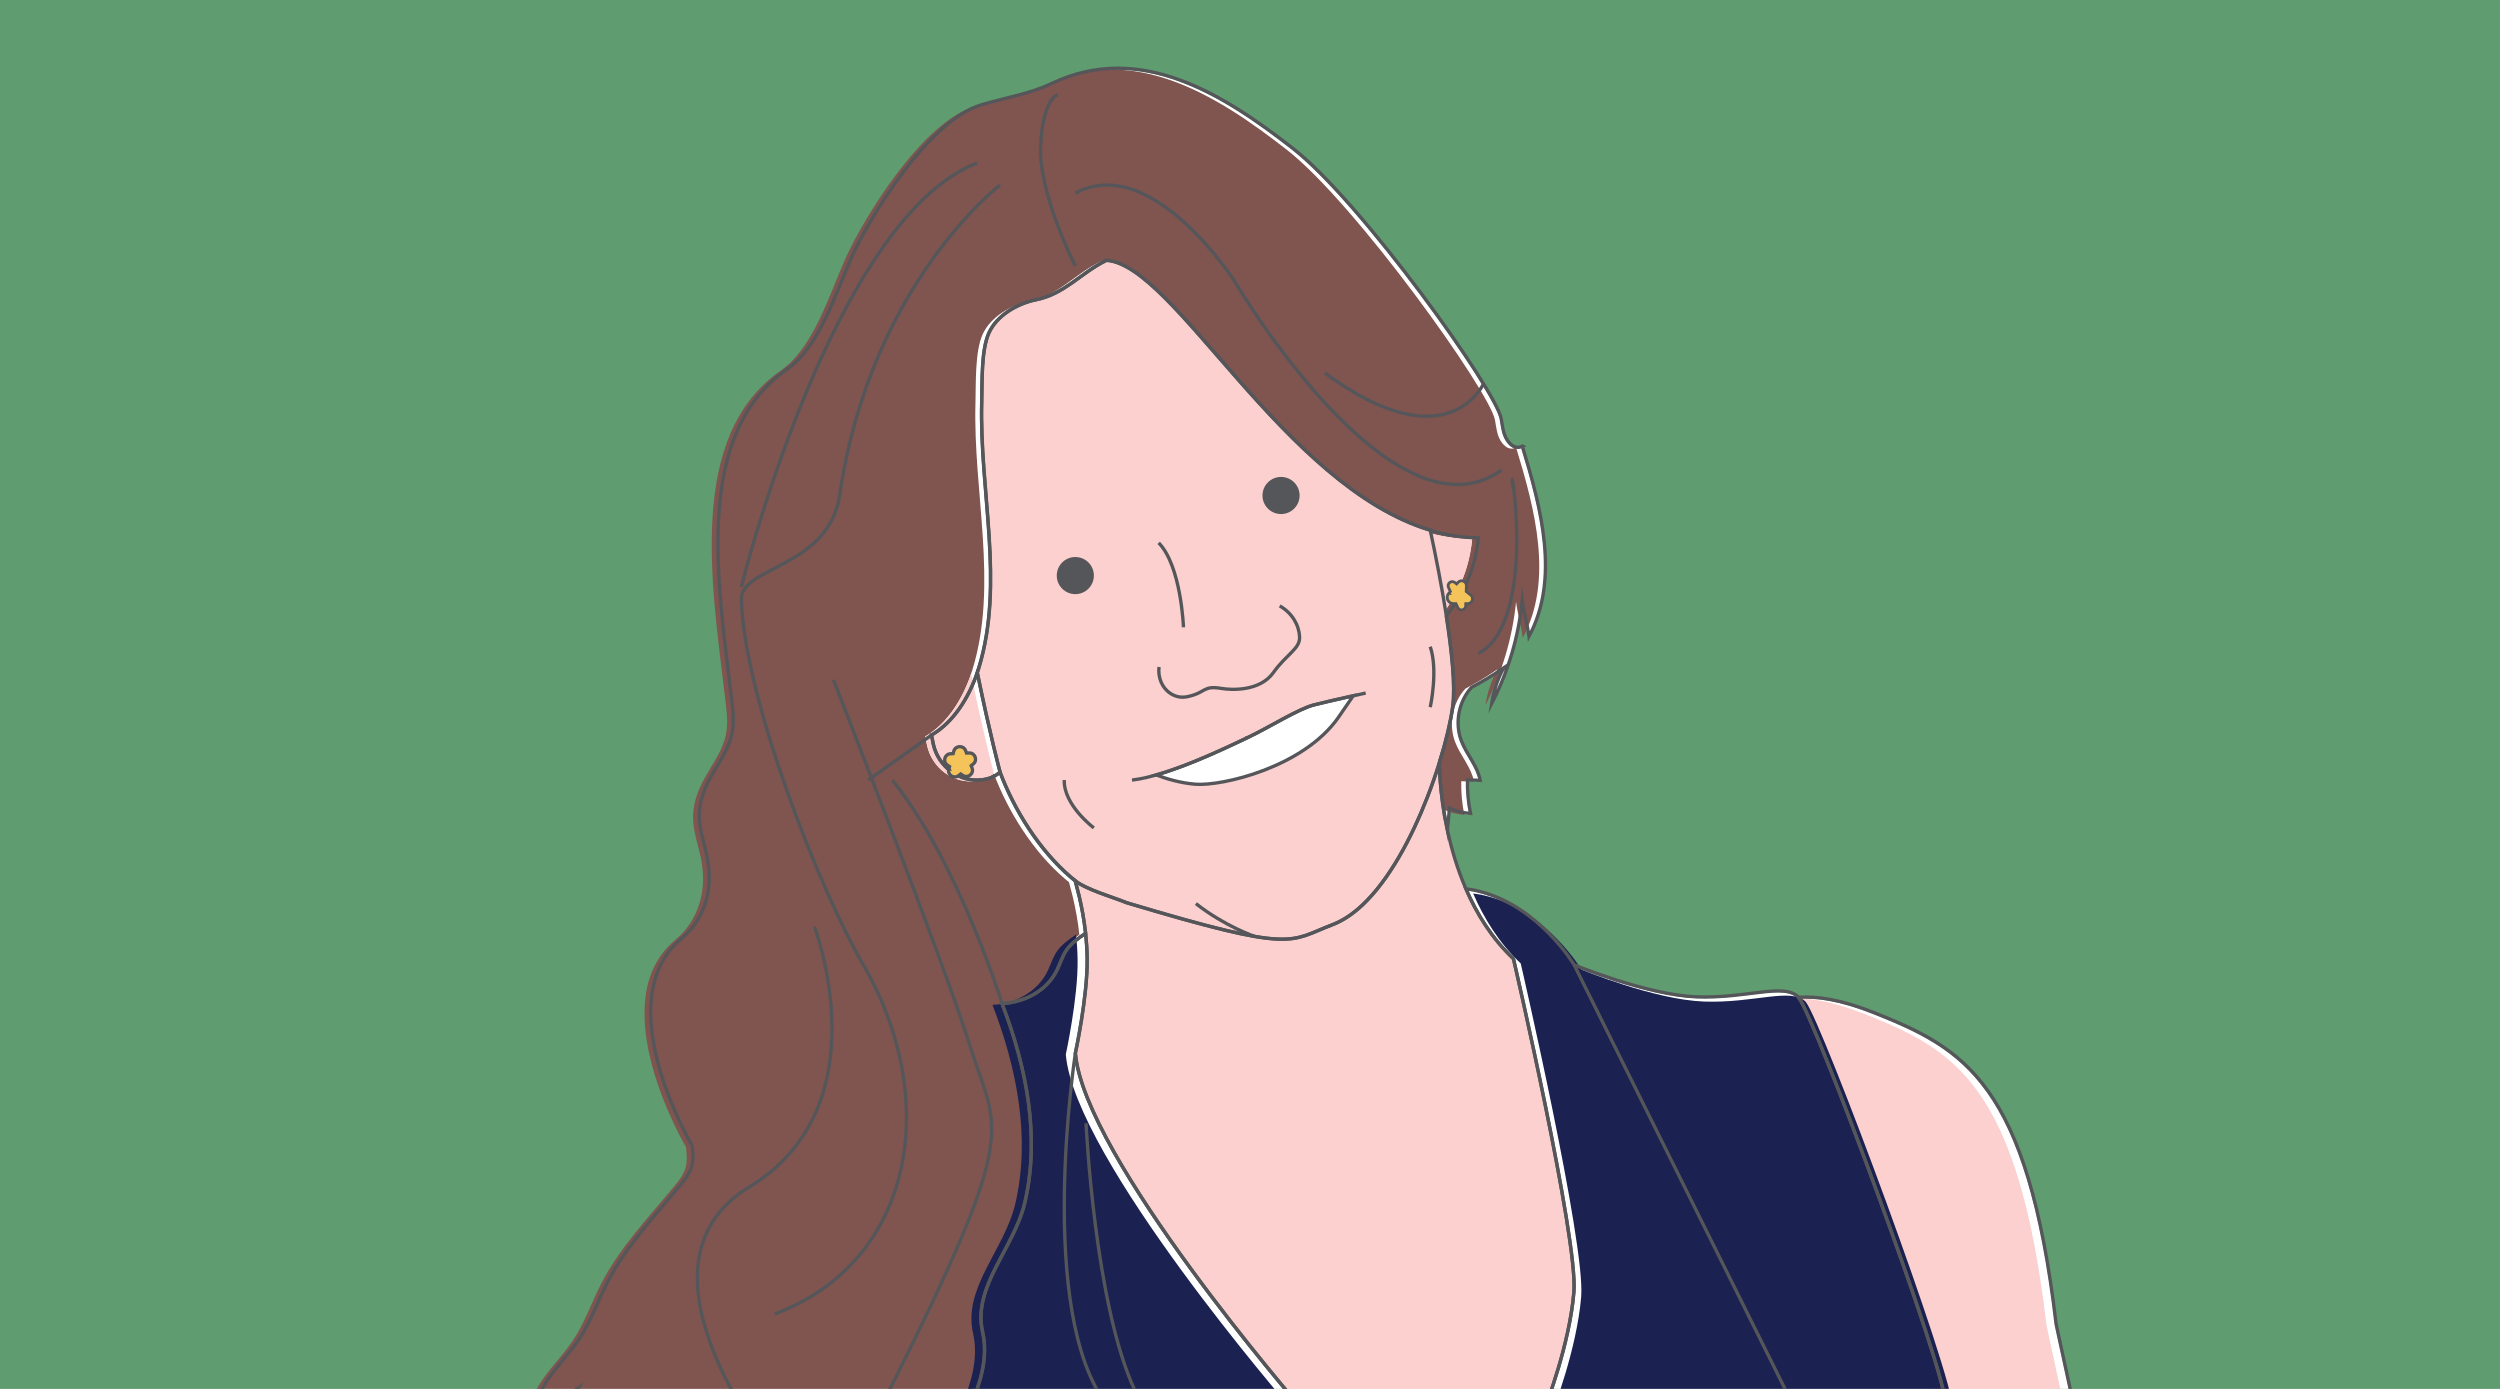 <?xml version="1.0" encoding="UTF-8"?>
<svg id="Layer_1" xmlns="http://www.w3.org/2000/svg" xmlns:xlink="http://www.w3.org/1999/xlink" version="1.1" viewBox="0 0 841.89 467.72">
  <!-- Generator: Adobe Illustrator 29.0.0, SVG Export Plug-In . SVG Version: 2.1.0 Build 186)  -->
  <defs>
    <style>
      .st0, .st1, .st2 {
        fill: none;
      }

      .st3 {
        fill: #fbd0cf;
      }

      .st4 {
        fill: #55565a;
      }

      .st5 {
        fill: #f4c45b;
      }

      .st6 {
        fill: #80544f;
      }

      .st7 {
        fill: #fff;
      }

      .st1 {
        stroke-width: .95px;
      }

      .st1, .st2 {
        stroke: #55565a;
        stroke-miterlimit: 10;
      }

      .st2 {
        stroke-width: 1.13px;
      }

      .st8 {
        fill: #1b2151;
      }

      .st9 {
        fill: #5f9c70;
      }

      .st10 {
        clip-path: url(#clippath);
      }
    </style>
    <clipPath id="clippath">
      <rect class="st0" y="0" width="841.89" height="467.72"/>
    </clipPath>
  </defs>
  <g class="st10">
    <rect class="st9" y="0" width="841.89" height="470.76"/>
    <g>
      <path class="st7" d="M488.15,205.91c5.38-7.38,8.48-15.28,9.36-24.37-5.55-.07-10.96-.99-16.23-2.57,1.7,7.94,3.83,18.59,5.45,28.99.47-.69.93-1.38,1.42-2.05Z"/>
      <path class="st7" d="M313.35,247.97c.18.98.37,1.98.59,2.98,1.67,7.68,8.9,13.13,16.69,12.04,2.25-.32,4.24-1.13,5.79-2.56,0,0-3.37-12.5-7.67-33.47-2.92,8.63-8.06,16.71-15.4,21.01h0Z"/>
      <path class="st7" d="M365.77,323.3c-.04-3.01-.23-5.86-.52-8.58-2.38,1.6-4.73,3.28-6.29,5.44-1.47,2.04-2.18,4.52-3.27,6.8-3.38,7.06-10.78,10.95-18.59,11.44,8.25,21.33,12.91,44.88,7.65,67.13-3.6,15.26-17.66,28.15-14.19,43.44,1.93,8.52-.64,16.72-4,24.95h110.74s-72.66-83.91-75.5-118.84c0,0,4.15-19.12,3.97-31.79h0Z"/>
      <path class="st7" d="M512.33,150.67c-2.1,1.17-4.02-.22-5.27-2.28s-1.45-4.56-1.87-6.93c-1.69-9.51-47.04-73.07-70.21-91.11-23.17-18.04-51.38-36.06-81.25-21.75-7.19,3.44-15.76,4.8-23.61,7.15-17.89,5.37-37.55,37.77-43.54,51.04-5.59,12.37-10.76,30.24-21.9,38-31.6,21.98-23.34,71.75-18.79,109.97.49,4.14,1.14,8.35.34,12.44-1.05,5.38-4.46,9.93-7.13,14.72-9.23,16.53.82,22.05-.78,37.23-.71,6.71-3.92,13-9.11,17.31-25.39,21.07,3.55,69.85,3.55,69.85.21,2.27.47,4.6-.12,6.81-.65,2.42-2.26,4.45-3.86,6.38-8.75,10.58-18.37,20.67-24.63,32.89-3.3,6.43-5.63,13.4-9.71,19.36-5.77,8.44-15.36,16.01-14.38,26.18,4.73-3.23,9.75-6.98,14.48-10.21-3.17,5.52-2.79,12.34-1.89,18.64,2.42,16.97,7.95,33.48,16.24,48.49,1.34-5.3,3.38-10.42,6.06-15.19l2.03,12.52c.76-2.76,1.51-5.53,2.27-8.29-.04,5.23-.08,10.45-.13,15.68l4.68-5.53.64,9.78,3.08-6.95,1.32,21.88c6.95-12.11,12.85-24.81,17.62-37.93,2.12,12.79,9.43,24.98,19.28,33.41l-.08-15.03c2.8,10.07,7.38,19.64,13.46,28.15l.25-24.83c12.49-10.91,19.44-27.42,18.7-43.99,2.25,17.09,14.2,33.06,30.31,39.18-5.88-11.84-12.36-25.55-10.53-38.64,1.2-8.64,5.33-16.89,8.68-25.11,3.36-8.23,5.93-16.43,4-24.95-3.46-15.29,10.59-28.18,14.19-43.44,5.26-22.26.6-45.8-7.65-67.13,7.81-.49,15.21-4.39,18.59-11.44,1.09-2.27,1.8-4.75,3.27-6.8,1.56-2.16,3.91-3.84,6.29-5.44-.49-4.58-1.28-8.74-2.16-12.5-.43-1.82-.87-3.54-1.32-5.17-.49-.39-.98-.8-1.46-1.21-10.79-9.23-19.12-22.74-23.89-35.41-1.54,1.43-3.54,2.24-5.79,2.56-7.79,1.09-15.02-4.35-16.69-12.04-.22-1-.41-2-.59-2.98,7.34-4.3,12.48-12.38,15.4-21.01.17-.5.35-1.01.5-1.51,8.81-28.77.16-59.72,1.01-89.8.18-6.43-.23-17.36,2.46-23.2s9.52-9.79,15.82-11.08c9.71-1.97,14.86-8.89,23.73-13.29,22.88,1.43,59.57,76,109.01,90.88,5.27,1.59,10.67,2.5,16.23,2.57-.88,9.09-3.98,16.99-9.36,24.37-.49.67-.95,1.36-1.42,2.05,1.86,11.97,3.05,23.61,2.13,30.42-.64,4.77-2.17,11.43-4.47,18.81h0s-.09,9.96,2.7,22.92c.23-2.46.46-5.35.69-7.54,2.23,1.01,4.65,1.62,7.1,1.79-.76-3.72-1.1-7.52-1.03-11.31l4.3.16c-.89-4.88-4.61-8.75-6.37-13.39-2.27-5.99-.88-13.2,3.45-17.93,3.72-1.96,7.32-4.14,10.78-6.52-2,3.74-3.36,7.82-4.01,12,5.59-10.79,9.11-22.65,10.3-34.74.47,3.77,1.79,8.36,2.26,12.13,10.4-19.37,4.18-43.08-2.25-64.1l.05-.02Z"/>
      <path class="st7" d="M486.74,207.96c-1.62-10.4-3.75-21.05-5.45-28.99-49.44-14.89-86.13-89.45-109.01-90.88-8.88,4.4-14.02,11.32-23.73,13.29-6.31,1.28-13.13,5.23-15.82,11.08-2.69,5.84-2.28,16.77-2.46,23.2-.84,30.08,7.81,61.02-1.01,89.8-.16.51-.33,1.01-.5,1.51,4.3,20.97,7.67,33.47,7.67,33.47,4.76,12.68,13.1,26.18,23.89,35.41.48.41.97.81,1.46,1.21,3.73,3,13.03,5.62,17.28,7.38,57.11,17.13,54.51,13.03,69.3,7.41,3.54-1.34,6.9-3.63,10.08-6.61,9.07-8.5,16.54-22.59,21.86-36.24,1.57-4.03,2.95-8.01,4.13-11.81,2.29-7.39,3.82-14.05,4.47-18.81.92-6.81-.27-18.45-2.13-30.42h-.03Z"/>
      <path class="st7" d="M509.31,323.3c-7.25-6.82-12.38-15.15-16.02-23.56-2.92-6.73-4.87-13.51-6.19-19.63-2.79-12.97-2.7-22.92-2.7-22.92h0c-1.18,3.79-2.56,7.78-4.13,11.81-5.32,13.65-12.79,27.74-21.86,36.24-3.17,2.97-6.54,5.26-10.08,6.61-14.79,5.62-12.19,9.72-69.3-7.41-4.24-1.76-13.54-4.39-17.28-7.38.45,1.63.89,3.36,1.32,5.17.88,3.76,1.67,7.92,2.16,12.5.29,2.71.48,5.57.52,8.58.17,12.67-3.97,31.79-3.97,31.79,2.84,34.92,75.5,118.84,75.5,118.84h82.85s8.05-20.49,9.54-38.37-20.36-112.25-20.36-112.25v-.02Z"/>
      <path class="st7" d="M692.06,446.36c-9.58-81.46-31.15-92.84-61.1-104.82-11.58-4.63-19.83-5.68-25.62-5.22,5.44,6.73,50.17,126.95,49.58,137.62h43.13l-5.99-27.57h0Z"/>
      <path class="st7" d="M605.34,336.31c-.05-.06-.1-.13-.14-.17-4.79-4.79-17.37.6-34.14,0s-41.31-10.78-41.31-10.78c0,0-11.4-19.17-31.17-24.56-2.01-.55-3.76-.88-5.29-1.06,3.64,8.41,8.78,16.74,16.02,23.56,0,0,21.85,94.37,20.36,112.25s-9.54,38.37-9.54,38.37h134.78c.59-10.67-44.14-130.89-49.58-137.62h.01Z"/>
    </g>
    <g>
      <path class="st6" d="M510.59,150.67c-2.1,1.17-4.02-.22-5.27-2.28s-1.45-4.56-1.87-6.93c-1.69-9.51-47.04-73.07-70.21-91.11-23.17-18.04-51.38-36.06-81.25-21.75-7.19,3.44-15.76,4.8-23.61,7.15-17.89,5.37-37.55,37.77-43.54,51.04-5.59,12.37-10.76,30.24-21.9,38-31.6,21.98-23.34,71.75-18.79,109.97.49,4.14,1.14,8.35.34,12.44-1.05,5.38-4.46,9.93-7.13,14.72-9.23,16.53.82,22.05-.78,37.23-.71,6.71-3.92,13-9.11,17.31-25.39,21.07,3.55,69.85,3.55,69.85.21,2.27.47,4.6-.12,6.81-.65,2.42-2.26,4.45-3.86,6.38-8.75,10.58-18.37,20.67-24.63,32.89-3.3,6.43-5.63,13.4-9.71,19.36-5.77,8.44-15.36,16.01-14.38,26.18,4.73-3.23,9.75-6.98,14.48-10.21-3.17,5.52-2.79,12.34-1.89,18.64,2.42,16.97,7.95,33.48,16.24,48.49,1.34-5.3,3.38-10.42,6.06-15.19l2.03,12.52c.76-2.76,1.51-5.53,2.27-8.29-.04,5.23-.08,10.45-.13,15.68l4.68-5.53.64,9.78,3.08-6.95,1.32,21.88c6.95-12.11,12.85-24.81,17.62-37.93,2.12,12.79,9.43,24.98,19.28,33.41l-.08-15.03c2.8,10.07,7.38,19.64,13.46,28.15l.25-24.83c12.49-10.91,19.44-27.42,18.7-43.99,2.25,17.09,14.2,33.06,30.31,39.18-5.88-11.84-12.36-25.55-10.53-38.64,1.2-8.64,5.33-16.89,8.68-25.11,3.36-8.23,5.93-16.43,4-24.95-3.46-15.29,10.59-28.18,14.19-43.44,5.26-22.26.6-45.8-7.65-67.13,7.81-.49,15.21-4.39,18.59-11.44,1.09-2.27,1.8-4.75,3.27-6.8,1.56-2.16,3.91-3.84,6.29-5.44-.49-4.58-1.28-8.74-2.16-12.5-.43-1.82-.87-3.54-1.32-5.17-.49-.39-.98-.8-1.46-1.21-10.79-9.23-19.12-22.74-23.89-35.41-1.54,1.43-3.54,2.24-5.79,2.56-7.79,1.09-15.02-4.35-16.69-12.04-.22-1-.41-2-.59-2.98,7.34-4.3,12.48-12.38,15.4-21.01.17-.5.35-1.01.5-1.51,8.81-28.77.16-59.72,1.01-89.8.18-6.43-.23-17.36,2.46-23.2s9.52-9.79,15.82-11.08c9.71-1.97,14.86-8.89,23.73-13.29,22.88,1.43,59.57,76,109.01,90.88,5.27,1.59,10.67,2.5,16.23,2.57-.88,9.09-3.98,16.99-9.36,24.37-.49.67-.95,1.36-1.42,2.05,1.86,11.97,3.05,23.61,2.13,30.42-.64,4.77-2.17,11.43-4.47,18.81h0s-.09,9.96,2.7,22.92c.23-2.46.46-5.35.69-7.54,2.23,1.01,4.65,1.62,7.1,1.79-.76-3.72-1.1-7.52-1.03-11.31l4.3.16c-.89-4.88-4.61-8.75-6.37-13.39-2.27-5.99-.88-13.2,3.45-17.93,3.72-1.96,7.32-4.14,10.78-6.52-2,3.74-3.36,7.82-4.01,12,5.59-10.79,9.11-22.65,10.3-34.74.47,3.77,1.79,8.36,2.26,12.13,10.4-19.37,4.18-43.08-2.25-64.1l.05-.02Z"/>
      <path class="st3" d="M486.41,205.91c5.38-7.38,8.48-15.28,9.36-24.37-5.55-.07-10.96-.99-16.23-2.57,1.7,7.94,3.83,18.59,5.45,28.99.47-.69.93-1.38,1.42-2.05Z"/>
      <path class="st3" d="M311.61,247.97c.18.98.37,1.98.59,2.98,1.67,7.68,8.9,13.13,16.69,12.04,2.25-.32,4.24-1.13,5.79-2.56,0,0-3.37-12.5-7.67-33.47-2.92,8.63-8.06,16.71-15.4,21.01h0Z"/>
      <path class="st8" d="M362.89,323.3c-.04-3.01-.23-5.86-.52-8.58-2.38,1.6-4.73,3.28-6.29,5.44-1.47,2.04-2.18,4.52-3.27,6.8-3.38,7.06-10.78,10.95-18.59,11.44,8.25,21.33,12.91,44.88,7.65,67.13-3.6,15.26-17.66,28.15-14.19,43.44,1.93,8.52-.64,16.72-4,24.95h110.74s-72.66-83.91-75.5-118.84c0,0,4.15-19.12,3.97-31.79h0Z"/>
      <path class="st3" d="M487.26,207.96c-1.62-10.4-3.75-21.05-5.45-28.99-49.44-14.89-86.13-89.45-109.01-90.88-8.88,4.4-14.02,11.32-23.73,13.29-6.31,1.28-13.13,5.23-15.82,11.08-2.69,5.84-2.28,16.77-2.46,23.2-.84,30.08,7.81,61.02-1.01,89.8-.16.51-.33,1.01-.5,1.51,4.3,20.97,7.67,33.47,7.67,33.47,4.76,12.68,13.1,26.18,23.89,35.41.48.41.97.81,1.46,1.21,3.73,3,13.03,5.62,17.28,7.38,57.11,17.13,54.51,13.03,69.3,7.41,3.54-1.34,6.9-3.63,10.08-6.61,9.07-8.5,16.54-22.59,21.86-36.24,1.57-4.03,2.95-8.01,4.13-11.81,2.29-7.39,3.82-14.05,4.47-18.81.92-6.81-.27-18.45-2.13-30.42h-.03Z"/>
      <path class="st3" d="M509.84,323.3c-7.25-6.82-12.38-15.15-16.02-23.56-2.92-6.73-4.87-13.51-6.19-19.63-2.79-12.97-2.7-22.92-2.7-22.92h0c-1.18,3.79-2.56,7.78-4.13,11.81-5.32,13.65-12.79,27.74-21.86,36.24-3.17,2.97-6.54,5.26-10.08,6.61-14.79,5.62-12.19,9.72-69.3-7.41-4.24-1.76-13.54-4.39-17.28-7.38.45,1.63.89,3.36,1.32,5.17.88,3.76,1.67,7.92,2.16,12.5.29,2.71.48,5.57.52,8.58.17,12.67-3.97,31.79-3.97,31.79,2.84,34.92,75.5,118.84,75.5,118.84h82.85s8.05-20.49,9.54-38.37-20.36-112.25-20.36-112.25v-.02Z"/>
      <path class="st3" d="M689.18,446.36c-9.58-81.46-31.15-92.84-61.1-104.82-11.58-4.63-19.83-5.68-25.62-5.22,5.44,6.73,50.17,126.95,49.58,137.62h43.13l-5.99-27.57h0Z"/>
      <path class="st8" d="M608.14,337.45c-.05-.06-.1-.13-.14-.17-4.79-4.79-17.37.6-34.14,0s-41.31-10.78-41.31-10.78c0,0-11.4-19.17-31.17-24.56-2.01-.55-3.76-.88-5.29-1.06,3.64,8.41,8.78,16.74,16.02,23.56,0,0,21.85,94.37,20.36,112.25s-9.54,38.37-9.54,38.37h134.78c.59-10.67-44.14-130.89-49.58-137.62h.01Z"/>
    </g>
    <g>
      <path class="st0" d="M488.5,205.46c5.38-7.38,8.48-15.28,9.36-24.37-5.55-.07-10.96-.99-16.23-2.57,1.7,7.94,3.83,18.59,5.45,28.99.47-.69.93-1.38,1.42-2.05Z"/>
      <path class="st2" d="M313.7,247.53c.18.98.37,1.98.59,2.98,1.67,7.68,8.9,13.13,16.69,12.04,2.25-.32,4.24-1.13,5.79-2.56,0,0-3.37-12.5-7.67-33.47-2.92,8.63-8.06,16.71-15.4,21.01h0Z"/>
      <path class="st2" d="M366.12,322.86c-.04-3.01-.23-5.86-.52-8.58-2.38,1.6-4.73,3.28-6.29,5.44-1.47,2.04-2.18,4.52-3.27,6.8-3.38,7.06-10.78,10.95-18.59,11.44,8.25,21.33,12.91,44.88,7.65,67.13-3.6,15.26-17.66,28.15-14.19,43.44,1.93,8.52-.64,16.72-4,24.95h110.74s-72.66-83.91-75.5-118.84c0,0,4.15-19.12,3.97-31.79h0Z"/>
      <path class="st2" d="M512.68,150.22c-2.1,1.17-4.02-.22-5.27-2.28s-1.45-4.56-1.87-6.93c-1.69-9.51-47.04-73.07-70.21-91.11-23.17-18.04-51.38-36.06-81.25-21.75-7.19,3.44-15.76,4.8-23.61,7.15-17.89,5.37-37.55,37.77-43.54,51.04-5.59,12.37-10.76,30.24-21.9,38-31.6,21.98-23.34,71.75-18.79,109.97.49,4.14,1.14,8.35.34,12.44-1.05,5.38-4.46,9.93-7.13,14.72-9.23,16.53.82,22.05-.78,37.23-.71,6.71-3.92,13-9.11,17.31-25.39,21.07,3.55,69.85,3.55,69.85.21,2.27.47,4.6-.12,6.81-.65,2.42-2.26,4.45-3.86,6.38-8.75,10.58-18.37,20.67-24.63,32.89-3.3,6.43-5.63,13.4-9.71,19.36-5.77,8.44-15.36,16.01-14.38,26.18,4.73-3.23,9.75-6.98,14.48-10.21-3.17,5.52-2.79,12.34-1.89,18.64,2.42,16.97,7.95,33.48,16.24,48.49,1.34-5.3,3.38-10.42,6.06-15.19l2.03,12.52c.76-2.76,1.51-5.53,2.27-8.29-.04,5.23-.08,10.45-.13,15.68l4.68-5.53.64,9.78,3.08-6.95,1.32,21.88c6.95-12.11,12.85-24.81,17.62-37.93,2.12,12.79,9.43,24.98,19.28,33.41l-.08-15.03c2.8,10.07,7.38,19.64,13.46,28.15l.25-24.83c12.49-10.91,19.44-27.42,18.7-43.99,2.25,17.09,14.2,33.06,30.31,39.18-5.88-11.84-12.36-25.55-10.53-38.64,1.2-8.64,5.33-16.89,8.68-25.11,3.36-8.23,5.93-16.43,4-24.95-3.46-15.29,10.59-28.18,14.19-43.44,5.26-22.26.6-45.8-7.65-67.13,7.81-.49,15.21-4.39,18.59-11.44,1.09-2.27,1.8-4.75,3.27-6.8,1.56-2.16,3.91-3.84,6.29-5.44-.49-4.58-1.28-8.74-2.16-12.5-.43-1.82-.87-3.54-1.32-5.17-.49-.39-.98-.8-1.46-1.21-10.79-9.23-19.12-22.74-23.89-35.41-1.54,1.43-3.54,2.24-5.79,2.56-7.79,1.09-15.02-4.35-16.69-12.04-.22-1-.41-2-.59-2.98,7.34-4.3,12.48-12.38,15.4-21.01.17-.5.35-1.01.5-1.51,8.81-28.77.16-59.72,1.01-89.8.18-6.43-.23-17.36,2.46-23.2s9.52-9.79,15.82-11.08c9.71-1.97,14.86-8.89,23.73-13.29,22.88,1.43,59.57,76,109.01,90.88,5.27,1.59,10.67,2.5,16.23,2.57-.88,9.09-3.98,16.99-9.36,24.37-.49.67-.95,1.36-1.42,2.05,1.86,11.97,3.05,23.61,2.13,30.42-.64,4.77-2.17,11.43-4.47,18.81h0s-.09,9.96,2.7,22.92c.23-2.46.46-5.35.69-7.54,2.23,1.01,4.65,1.62,7.1,1.79-.76-3.72-1.1-7.52-1.03-11.31l4.3.16c-.89-4.88-4.61-8.75-6.37-13.39-2.27-5.99-.88-13.2,3.45-17.93,3.72-1.96,7.32-4.14,10.78-6.52-2,3.74-3.36,7.82-4.01,12,5.59-10.79,9.11-22.65,10.3-34.74.47,3.77,1.79,8.36,2.26,12.13,10.4-19.37,4.18-43.08-2.25-64.1l.05-.02Z"/>
      <path class="st2" d="M487.09,207.51c-1.62-10.4-3.75-21.05-5.45-28.99-49.44-14.89-86.13-89.45-109.01-90.88-8.88,4.4-14.02,11.32-23.73,13.29-6.31,1.28-13.13,5.23-15.82,11.08-2.69,5.84-2.28,16.77-2.46,23.2-.84,30.08,7.81,61.02-1.01,89.8-.16.51-.33,1.01-.5,1.51,4.3,20.97,7.67,33.47,7.67,33.47,4.76,12.68,13.1,26.18,23.89,35.41.48.41.97.81,1.46,1.21,3.73,3,13.03,5.62,17.28,7.38,57.11,17.13,54.51,13.03,69.3,7.41,3.54-1.34,6.9-3.63,10.08-6.61,9.07-8.5,16.54-22.59,21.86-36.24,1.57-4.03,2.95-8.01,4.13-11.81,2.29-7.39,3.82-14.05,4.47-18.81.92-6.81-.27-18.45-2.13-30.42h-.03Z"/>
      <path class="st2" d="M509.66,322.86c-7.25-6.82-12.38-15.15-16.02-23.56-2.92-6.73-4.87-13.51-6.19-19.63-2.79-12.97-2.7-22.92-2.7-22.92h0c-1.18,3.79-2.56,7.78-4.13,11.81-5.32,13.65-12.79,27.74-21.86,36.24-3.17,2.97-6.54,5.26-10.08,6.61-14.79,5.62-12.19,9.72-69.3-7.41-4.24-1.76-13.54-4.39-17.28-7.38.45,1.63.89,3.36,1.32,5.17.88,3.76,1.67,7.92,2.16,12.5.29,2.71.48,5.57.52,8.58.17,12.67-3.97,31.79-3.97,31.79,2.84,34.92,75.5,118.84,75.5,118.84h82.85s8.05-20.49,9.54-38.37-20.36-112.25-20.36-112.25v-.02Z"/>
      <path class="st2" d="M692.41,445.91c-9.58-81.46-31.15-92.84-61.1-104.82-11.58-4.63-19.83-5.68-25.62-5.22,5.44,6.73,50.17,126.95,49.58,137.62h43.13l-5.99-27.57h0Z"/>
      <path class="st2" d="M605.69,335.87c-.05-.06-.1-.13-.14-.17-4.79-4.79-17.37.6-34.14,0s-41.31-10.78-41.31-10.78c0,0-11.4-19.17-31.17-24.56-2.01-.55-3.76-.88-5.29-1.06,3.64,8.41,8.78,16.74,16.02,23.56,0,0,21.85,94.37,20.36,112.25s-9.54,38.37-9.54,38.37h134.78c.59-10.67-44.14-130.89-49.58-137.62h.01Z"/>
    </g>
    <line class="st2" x1="313.7" y1="247.53" x2="292.43" y2="262.68"/>
    <path class="st2" d="M280.66,228.91s37.42,95.7,46.24,124.04c8.82,28.34,17.38,25.93-27.53,115.49"/>
    <path class="st2" d="M362.12,89.63s-12.49-24.59-11.69-40.63c.8-16.04,5.83-17.11,5.83-17.11"/>
    <path class="st2" d="M505.7,158.26c-36.84,26.54-89.77-63.28-89.77-63.28,0,0-27.95-43.84-53.81-29.94"/>
    <path class="st2" d="M509.49,164.19c-2.07-16.24,9.37,44.67-11.62,55.9"/>
    <path class="st2" d="M336.77,62.31s-43.57,33.2-53.98,104.31c-3.62,24.7-33.51,24.07-33.15,35.33,1.07,33.15,26.2,97.34,40.91,122.65,26.59,45.73,17.36,100.25-29.68,117.9"/>
    <path class="st2" d="M249.64,197.63s30.6-124.04,79.46-142.75"/>
    <path class="st2" d="M274.24,312.05s23.13,60.37-21.92,87.68,11.23,94.1,11.23,94.1"/>
    <path class="st2" d="M337.45,337.96s-14.89-48.06-36.98-75.28"/>
    <path class="st2" d="M499.58,129.23s-12,26.91-53.48-3.66"/>
    <line class="st2" x1="530.1" y1="324.92" x2="605.69" y2="476.94"/>
    <path class="st2" d="M362.14,354.65s-13.54,87.77,10.92,118.84"/>
    <path class="st2" d="M365.73,378.29s2.86,61.12,16.54,90.14"/>
    <path class="st2" d="M430.95,204.04c4.15,2.35,6.53,6.44,6.69,10.46s-4.27,5.63-8.83,12.01-14.15,5.88-17.43,5.33c-6.5-1.09-5.09,1.43-11.53,2.77-2.25.47-4.11-.09-5.57-1.01-2.99-1.89-4.41-5.48-3.97-9"/>
    <path class="st7" d="M419.99,248.46c-5.9,2.78-19.24,9.28-30.63,12.51,3.26,1.23,8.09,2.73,13.19,3.12,9.07.7,36.42-5.72,48.14-22.47,1.99-2.85,3.65-5.26,5.04-7.32-4.01.89-9.94,2.22-13.29,3.09-5.39,1.4-15.05,7.58-22.44,11.06h-.01Z"/>
    <path class="st2" d="M398.54,211.25s-.74-20.66-8.35-28.45"/>
    <path class="st5" d="M319.54,258.98l.23-.83-.72-.48c-1.69-1.12-.96-3.75,1.06-3.84l.86-.04.23-.83c.54-1.95,3.27-2.07,3.98-.17l.3.81.86-.04c2.03-.09,2.98,2.47,1.39,3.73l-.68.54.3.81c.71,1.9-1.43,3.6-3.12,2.48l-.72-.48-.68.54c-1.59,1.26-3.86-.24-3.32-2.2h.03Z"/>
    <path class="st2" d="M422.54,315.35s-9.91-3.3-19.82-11.06"/>
    <circle class="st4" cx="362.12" cy="193.83" r="6.25"/>
    <circle class="st4" cx="431.4" cy="166.86" r="6.25"/>
    <path class="st2" d="M368.36,278.8s-10.26-7.69-9.96-16.12"/>
    <path class="st2" d="M481.64,238.14s2.73-12.31,0-20.37"/>
    <path class="st2" d="M419.99,248.46c-5.9,2.78-19.24,9.28-30.63,12.51,3.26,1.23,8.09,2.73,13.19,3.12,9.07.7,36.42-5.72,48.14-22.47,1.99-2.85,3.65-5.26,5.04-7.32-4.01.89-9.94,2.22-13.29,3.09-5.39,1.4-15.05,7.58-22.44,11.06h-.01Z"/>
    <path class="st2" d="M459.9,233.39s-12.08,2.61-17.46,4.01c-5.39,1.4-15.05,7.58-22.44,11.06-7.4,3.49-26.51,12.82-38.79,14.23"/>
    <path class="st2" d="M319.54,258.98l.23-.83-.72-.48c-1.69-1.12-.96-3.75,1.06-3.84l.86-.04.23-.83c.54-1.95,3.27-2.07,3.98-.17l.3.81.86-.04c2.03-.09,2.98,2.47,1.39,3.73l-.68.54.3.81c.71,1.9-1.43,3.6-3.12,2.48l-.72-.48-.68.54c-1.59,1.26-3.86-.24-3.32-2.2h.03Z"/>
    <path class="st5" d="M487.87,199.83l.55-.65-.62-1.33c-.62-1.33.98-2.59,2.13-1.68l.61.48.41-.48c1-1.18,2.93-.44,2.87,1.1l-.07,1.91,1.5,1.19c1.21.96.53,2.91-1.01,2.91h-.63l-.03.78c-.05,1.47-2.04,1.87-2.66.54l-.62-1.33h-.85c-1.78,0-2.74-2.08-1.6-3.44h.02Z"/>
    <path class="st1" d="M487.87,199.83l.55-.65-.62-1.33c-.62-1.33.98-2.59,2.13-1.68l.61.48.41-.48c1-1.18,2.93-.44,2.87,1.1l-.07,1.91,1.5,1.19c1.21.96.53,2.91-1.01,2.91h-.63l-.03.78c-.05,1.47-2.04,1.87-2.66.54l-.62-1.33h-.85c-1.78,0-2.74-2.08-1.6-3.44h.02Z"/>
  </g>
</svg>